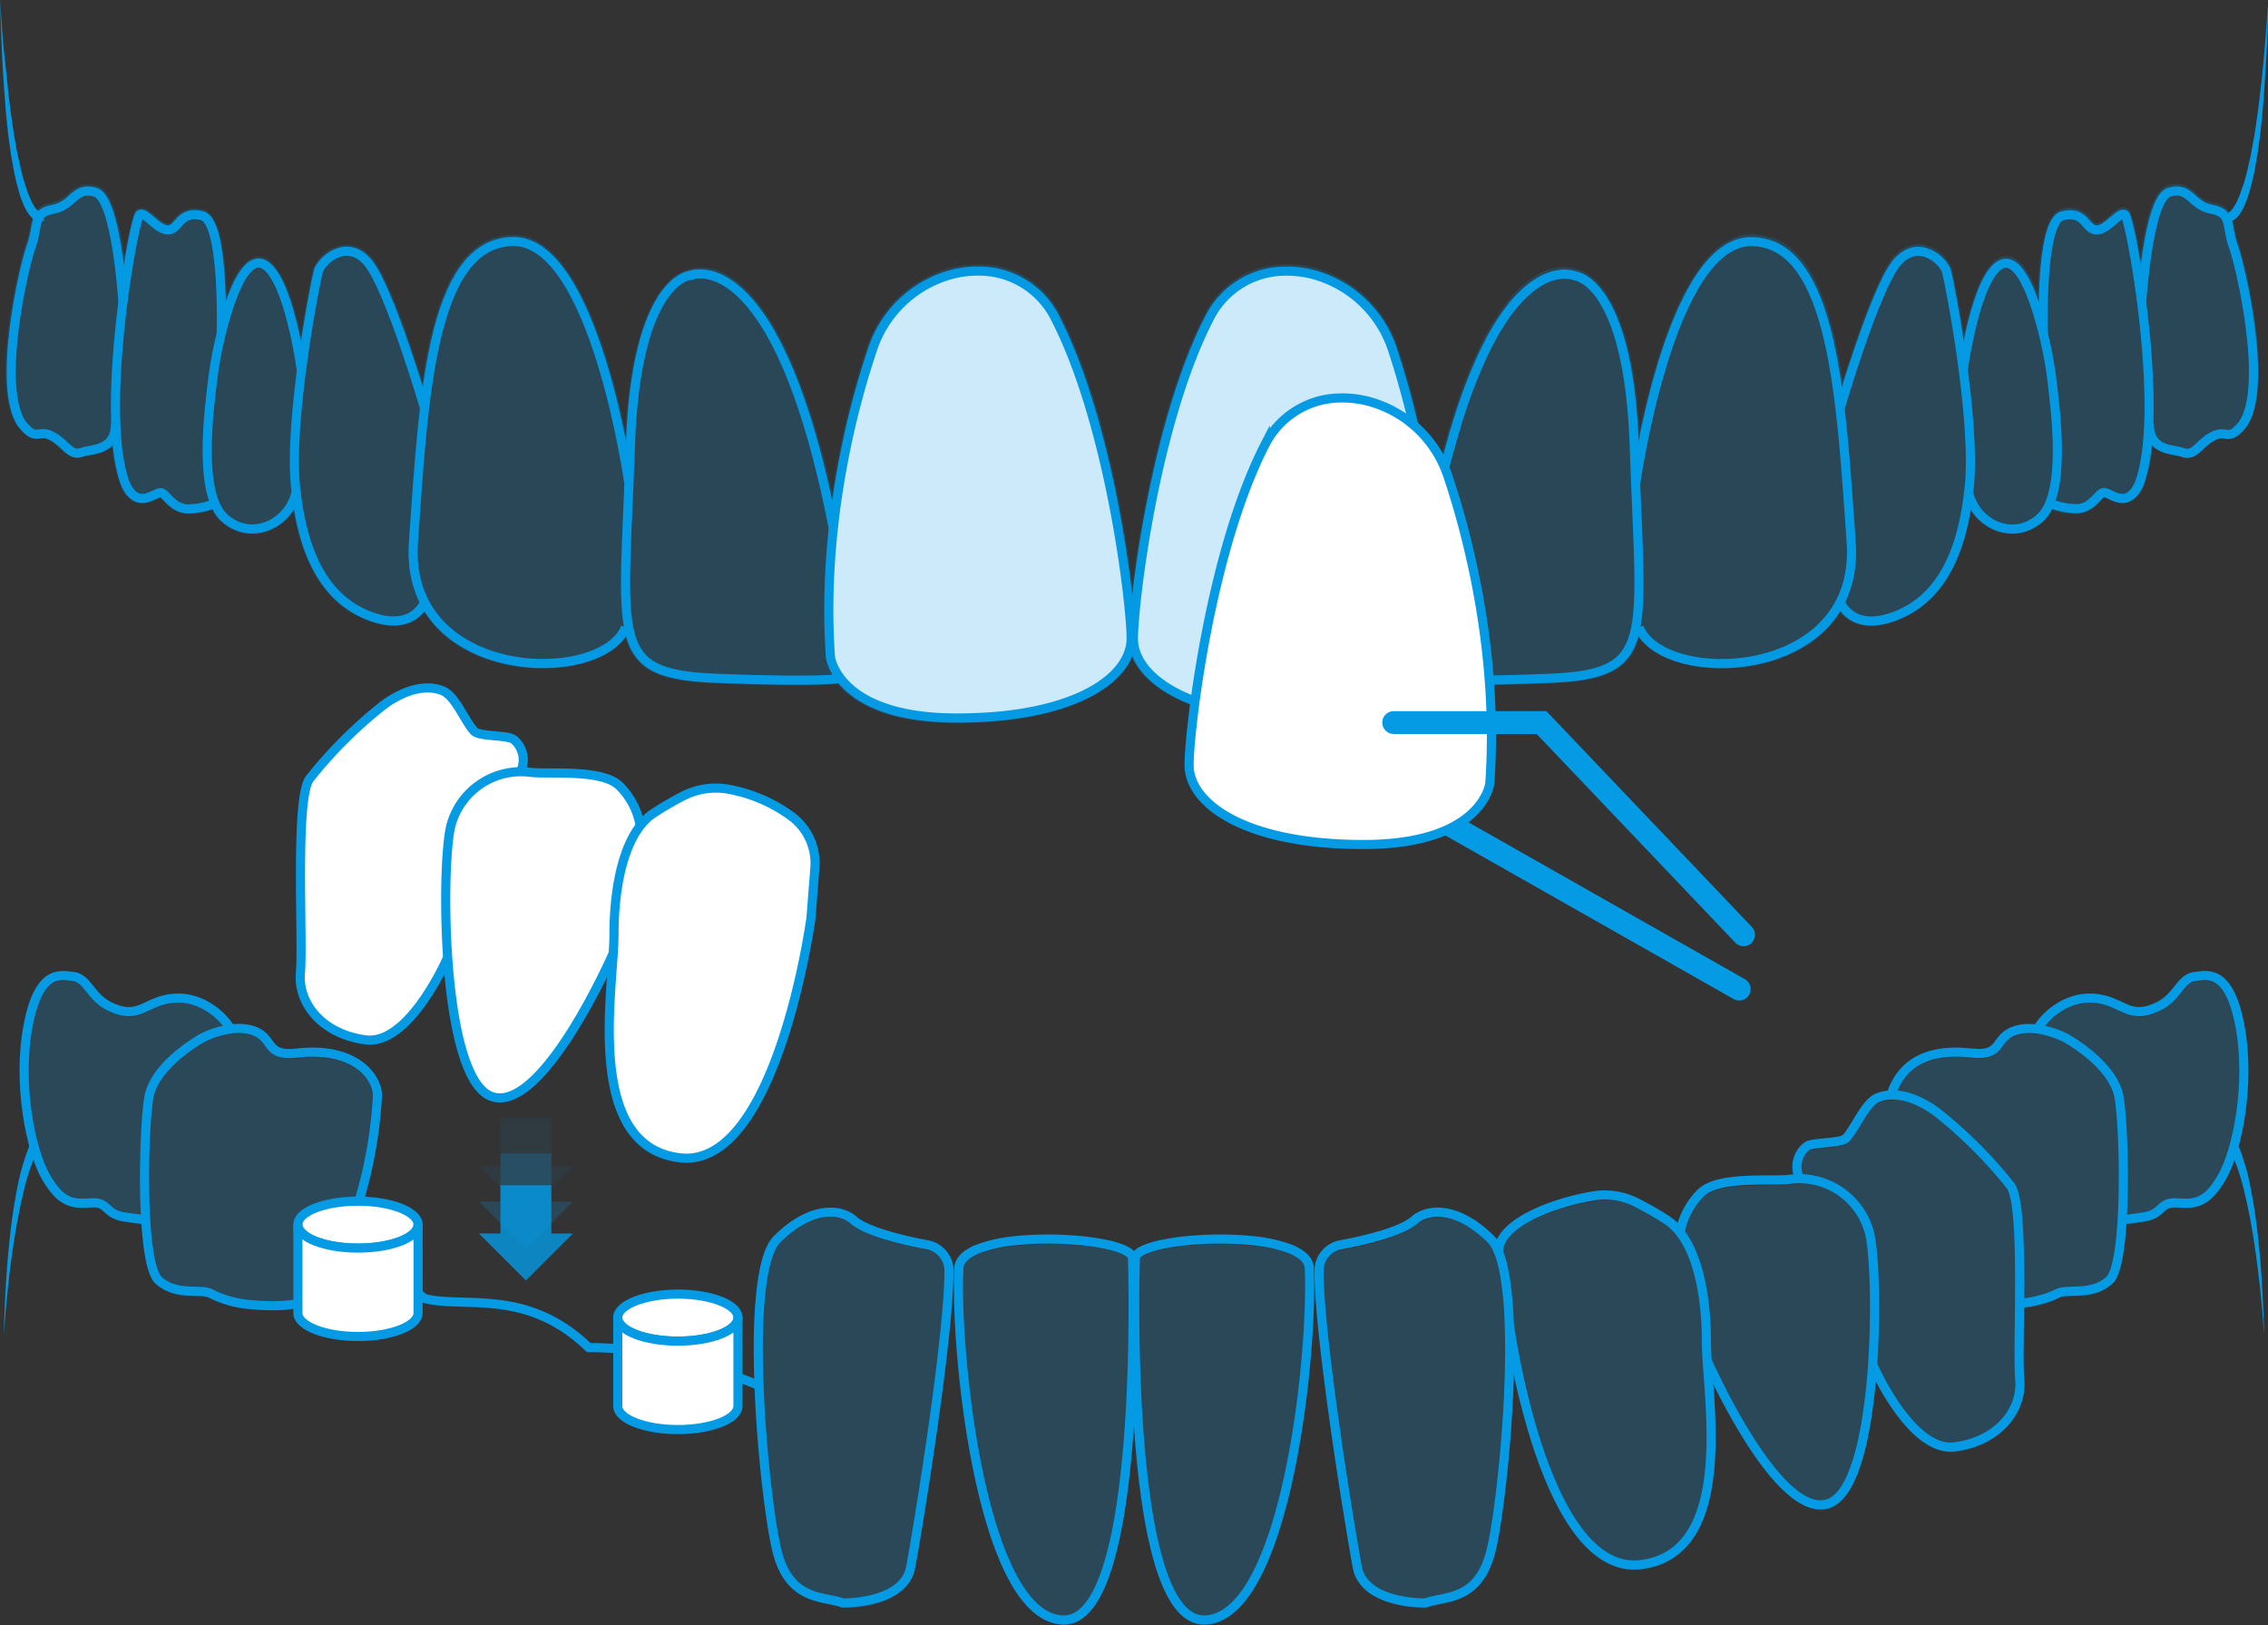 <svg xmlns="http://www.w3.org/2000/svg" viewBox="0 0 496.65 355.83"><rect x="0" y="0" width="496.65" height="355.83" fill="#333333" stroke="none"/><defs><style>.cls-1,.cls-5{opacity:0.2;}.cls-2,.cls-5,.cls-7{fill:#049ae4;}.cls-10,.cls-3,.cls-6{fill:none;}.cls-10,.cls-11,.cls-3,.cls-4,.cls-6{stroke:#049ae4;}.cls-3,.cls-4,.cls-6{stroke-miterlimit:10;}.cls-10,.cls-11,.cls-3,.cls-4{stroke-width:2px;}.cls-11,.cls-12,.cls-4{fill:#fff;}.cls-5{isolation:isolate;}.cls-10,.cls-11,.cls-6{stroke-linecap:round;}.cls-6{stroke-width:5px;}.cls-7{opacity:0.8;}.cls-8{opacity:0.25;}.cls-9{opacity:0.1;}.cls-10,.cls-11{stroke-linejoin:round;}</style></defs><title>variants__teeth</title><g id="Layer_2" data-name="Layer 2"><g id="_1" data-name="1"><g class="cls-1"><path class="cls-2" d="M248.19,276.62s2.65,79.83-15.22,79.21-23.83-59-22.84-77.35c.24-1.63,1.73-2.88,4-3.83a31.42,31.42,0,0,1,8.06-1.83,68.26,68.26,0,0,1,7-.39C238.66,272.36,248.14,274.09,248.19,276.62Z"/><path class="cls-2" d="M187.1,268.27c-2.59-2.3-9-3.46-16.74,4.16s-2.8,57.61,0,68.49,10.25,9.63,14.3,11.18c0,0,13.34.31,14.91-7.77,1.33-6.93,8.4-49.83,8.4-64.95a5.77,5.77,0,0,0-4.71-5.65C198.23,272.77,189.93,270.84,187.1,268.27Z"/><path class="cls-2" d="M82.82,241.18c-1.09-3.42-4.24-11-17.71-9.48-7.11.83-4.81-3.52-9.78-5s-10.77,1.65-10.77,1.65S34,234.06,32.76,241.52s-1.86,36.44,2.18,40,9.22,1.65,11.44,2.89,17.87,1.52,21.12.13c0,0,9.94-11.78,12.43-26.32S82.82,241.18,82.82,241.18Z"/><path class="cls-2" d="M32.13,268.24l-4.52-.63c-4.54-.62-3.49-3.42-7.53-3.11s-6.52,0-9.8-5.68-6.35-20.41-3.87-33.31S14,214.78,16.72,215c3,.85,3.42,4.58,7.77,6.6,6.42,2.95,7.59-1.51,14-1.94s11,4.45,12.25,6.8"/><path class="cls-2" d="M248.79,276.62s-2.65,79.83,15.23,79.21,23.83-59,22.84-77.35c-.25-1.63-1.74-2.88-4-3.83a31.33,31.33,0,0,0-8.06-1.83,67.87,67.87,0,0,0-7-.39C258.27,272.36,248.83,274.09,248.79,276.62Z"/><path class="cls-2" d="M309.88,268.27c2.58-2.3,9-3.46,16.74,4.16s2.79,57.61,0,68.49-10.26,9.63-14.31,11.18c0,0-13.34.31-14.91-7.77-1.33-6.93-8.38-49.83-8.4-64.95a5.78,5.78,0,0,1,4.71-5.65C298.76,272.77,307,270.84,309.88,268.27Z"/><path class="cls-2" d="M330.69,291.2s7.46,55,28.69,52.51,14.45-37.27,14.45-48.77-2.48-22.67-8.7-26.71a70.65,70.65,0,0,0-6.59-3.79,15.4,15.4,0,0,0-9.27-1.49c-8.7,1.38-21,5.93-20.94,12.29"/><path class="cls-2" d="M374,299s15.36,35.11,26.54,31.39,11.19-50.95,9-59.33a15.87,15.87,0,0,0-17.21-11.71c-3.86.55-15.54-.81-19.58,2.88a16.21,16.21,0,0,0-4.67,8.83"/><path class="cls-2" d="M410.25,299.93s8.31,19.24,17.94,18,14.91-8.11,14.29-14.77,1.24-38-2-42.38A98.81,98.81,0,0,0,424.76,245s-7.09-6-13.38-3.5c-2.83,1.24-4.85,6.67-6.92,8.86-1.24,1.3-7.52.79-8.7,1.86a5.75,5.75,0,0,0-1.44,7"/><path class="cls-2" d="M442.53,286.25c.07.62,5.85-.62,8.07-1.87s7.46.62,11.45-2.89,3.41-32.52,2.17-40-11.78-13.14-11.78-13.14-5.82-3.09-10.79-1.65-2.66,5.8-9.78,5c-13.47-1.55-16.63,6.06-17.71,9.48"/><path class="cls-2" d="M464.91,268.24l4.52-.63c4.53-.62,3.49-3.42,7.53-3.11s6.52,0,9.8-5.68,6.34-20.41,3.85-33.31S483,214.78,480.31,215c-3,.85-3.41,4.58-7.76,6.6-6.43,2.95-7.61-1.51-14-1.94s-11,4.45-12.26,6.8"/></g><path class="cls-2" d="M8.37,251.5a47.78,47.78,0,0,0-3.26,9.71c-.82,3.38-1.46,6.8-2,10.25C2,278.35,1.35,285.31.83,292.29c.18-7,.54-14,1.29-21,.38-3.49.85-7,1.52-10.43a49.3,49.3,0,0,1,2.93-10.28Z"/><path class="cls-3" d="M248,275.49s2.64,79.83-15.24,79.21S209,295.68,210,277.35c.25-1.63,1.74-2.88,4-3.83a31.77,31.77,0,0,1,8.06-1.84,67.86,67.86,0,0,1,7-.38C238.5,271.24,248,273,248,275.49Z"/><path class="cls-3" d="M186.93,267.15c-2.58-2.31-9-3.47-16.73,4.15s-2.8,57.61,0,68.49,10.25,9.63,14.3,11.18c0,0,13.34.31,14.91-7.77,1.33-6.93,8.4-49.83,8.4-65a5.78,5.78,0,0,0-4.71-5.64C198.05,271.63,189.82,269.71,186.93,267.15Z"/><path class="cls-3" d="M82.65,240.05c.21-3.58-4.24-11-17.7-9.47-7.12.82-4.81-3.53-9.78-5s-10.79,1.64-10.79,1.64-10.55,5.68-11.79,13.14-1.86,36.44,2.18,40S44,282,46.21,283.25a23.06,23.06,0,0,0,8.8,2.41s9.23,1,12.49-1.15S81.2,265.32,82.65,240.05Z"/><path class="cls-3" d="M31.91,267.11l-4.53-.63c-4.53-.62-3.49-3.42-7.52-3.11s-6.53,0-9.81-5.68S3.7,237.28,6.19,224.38s7.59-10.73,10.3-10.5c3,.86,3.41,4.59,7.76,6.6,6.44,3,7.61-1.51,14-1.92s11,4.43,12.26,6.78"/><path class="cls-2" d="M490.08,250.62A49.3,49.3,0,0,1,493,260.9c.67,3.46,1.14,6.94,1.52,10.43.75,7,1.11,14,1.29,21-.51-7-1.2-13.94-2.28-20.83-.54-3.45-1.17-6.87-2-10.25a48.42,48.42,0,0,0-3.27-9.71Z"/><path class="cls-3" d="M248.62,275.49S246,355.32,263.86,354.7s23.82-59,22.83-77.35c-.24-1.63-1.74-2.88-4-3.83a31.77,31.77,0,0,0-8.06-1.84,67.86,67.86,0,0,0-7-.38C258.15,271.24,248.67,273,248.62,275.49Z"/><path class="cls-3" d="M309.72,267.15c2.58-2.31,9-3.47,16.73,4.15s2.8,57.61,0,68.49-10.25,9.63-14.3,11.18c0,0-13.34.31-14.91-7.77-1.33-6.93-8.4-49.83-8.4-65a5.78,5.78,0,0,1,4.71-5.64C298.6,271.63,306.83,269.71,309.72,267.15Z"/><path class="cls-3" d="M330.53,290.07s7.45,55,28.69,52.51,14.45-37.27,14.45-48.77-2.49-22.67-8.7-26.71a69.54,69.54,0,0,0-6.6-3.79,15.39,15.39,0,0,0-9.27-1.49c-8.69,1.38-21,5.93-20.93,12.29"/><path class="cls-3" d="M373.82,297.84s15.37,35.11,26.55,31.38,11.18-50.94,9-59.32a15.87,15.87,0,0,0-17.21-11.71c-3.86.55-15.54-.81-19.58,2.88a16.15,16.15,0,0,0-4.67,8.83"/><path class="cls-3" d="M410.09,298.8S418.4,318,428,316.8s14.91-8.11,14.29-14.77,1.24-38-2-42.39a98.36,98.36,0,0,0-15.74-15.79s-7.09-6-13.38-3.5c-2.83,1.24-4.86,6.67-6.92,8.87-1.24,1.24-7.52.78-8.7,1.86a5.74,5.74,0,0,0-1.44,7"/><path class="cls-3" d="M442.37,285.12c.07.62,5.85-.63,8.07-1.87s7.46.62,11.45-2.89,3.41-32.52,2.17-40-11.79-13.14-11.79-13.14-5.82-3.09-10.79-1.64-2.65,5.79-9.77,5c-13.47-1.55-16.63,6-17.71,9.47"/><path class="cls-3" d="M464.74,267.11l4.53-.63c4.53-.62,3.49-3.42,7.53-3.11s6.52,0,9.8-5.68,6.35-20.41,3.86-33.31-7.59-10.73-10.3-10.5c-3,.86-3.41,4.59-7.76,6.6-6.44,3-7.61-1.51-14-1.92s-11,4.43-12.25,6.78"/><path class="cls-4" d="M181.85,143.86s1.56,13.35,27.65,13.35,38.2-9,38.2-17.39c0-7.63-4.62-46.86-16.67-70.25a18.63,18.63,0,0,0-14.44-10.09,22.85,22.85,0,0,0-7.86.52A25.17,25.17,0,0,0,191,76.72C186.87,89,179.84,115,181.85,143.86Z"/><path class="cls-3" d="M184,148.52s-3.12.93-27,0-20.42-7.77-18.95-51c1.25-36.23,13-37.2,13-37.2S170,52,182.47,115.59"/><path class="cls-3" d="M137.74,106s-7.45-53.43-25.46-53.12S92.72,87.94,90.54,118.7s41.33,31.68,46.45,18.63"/><path class="cls-3" d="M93,89.42S85.25,63.09,80.59,57.5s-10.25-.35-10.87,1.85-6.53,32.31-5,47.22,6.52,24.54,16.15,28.27,12.11-3,12.11-3"/><path class="cls-3" d="M66,81.12S63.19,60.3,57.6,57.81,47.59,75,46.71,82.09c-1,7.87-3.4,26.09,2.48,31.33s14.15,1.24,15.66-5.72"/><path class="cls-3" d="M48.44,73s.78-24.53-4.19-25.77-5,3.11-7.46,3.11-5-4.18-6.21-3.33-9,43.4-3.11,58.93c2.8,6.21,6.76,1.33,8,2s2.56,3.42,5.67,3.49a16.3,16.3,0,0,0,6-1.24"/><path class="cls-3" d="M26.92,66.1s-1.41-22.58-6-24-4.76,2.9-9.32,3.73-3.11,3.63-4.76,8.13S-.8,84.74,4.8,92.81c3.31,4.14,3.51,1,6.62,2.69s3.94,4.43,6.42,3.56,7.46-.23,7.46-6.46"/><path class="cls-3" d="M358.17,106s7.46-53.42,25.46-53.1S403.2,88,405.38,118.72s-41.33,31.68-46.45,18.64"/><path class="cls-3" d="M402.94,89.43s7.72-26.31,12.43-31.9,10.25-.36,10.87,1.84,6.52,32.3,5,47.21-6.52,24.54-16.15,28.27-12.07-3-12.07-3"/><path class="cls-3" d="M429.88,81.14s2.83-20.82,8.42-23.3,10,17.18,10.89,24.26c1,7.87,3.4,26.1-2.49,31.34s-14.15,1.24-15.65-5.72"/><path class="cls-3" d="M447.46,73s-.77-24.51,4.2-25.75,5,3.1,7.46,3.1,5-4.17,6.21-3.33,9,43.4,3.1,58.94c-2.79,6.21-6.76,1.31-8,1.93s-2.56,3.42-5.66,3.49a16.42,16.42,0,0,1-6-1.24"/><path class="cls-3" d="M469,66.1s1.42-22.56,6-24,4.76,2.9,9.32,3.73,3.1,3.64,4.75,8.14,7.67,30.79,2.08,38.88c-3.32,4.15-3.52,1-6.62,2.68s-3.94,4.44-6.43,3.57-7.45-.24-7.45-6.45"/><path class="cls-4" d="M314.05,143.88s-1.55,13.36-27.64,13.36-38.21-9-38.21-17.4c0-7.63,4.62-46.86,16.68-70.26a18.63,18.63,0,0,1,14.43-10.09,23.4,23.4,0,0,1,7.87.52A25.2,25.2,0,0,1,305,76.74C309,89,316.07,115,314.05,143.88Z"/><path class="cls-3" d="M311.87,148.54s3.12.93,27,0,20.43-7.78,19-50.94c-1.24-36.25-13-37.21-13-37.21S326,52,313.42,115.61"/><path class="cls-5" d="M490.2,53.27a18.46,18.46,0,0,1-.83-3.45c-.43-2.48-.84-4.75-4.86-5.49a6.78,6.78,0,0,1-3.58-2c-1.45-1.24-3.09-2.72-6.33-1.69s-4.89,8.49-5.86,15.27c-.88-5.13-1.87-9.59-2.7-10.15-1.4-.94-2.81.27-4.07,1.36-.9.78-2,1.75-2.84,1.75-.38,0-.67-.28-1.24-1a5.74,5.74,0,0,0-6.47-2.09c-3.82,1-5,10.67-5.15,18.55-1.37-3.59-3.06-6.59-5.06-7.72a3.64,3.64,0,0,0-3.35-.2c-3.84,1.71-6.37,10.14-7.78,16.63-1.24-7.7-2.49-13.58-2.64-14.3a8.67,8.67,0,0,0-6-5.1c-1.82-.38-4.49-.2-7,2.8-3.46,4.16-8.37,18.76-10.92,26.87-2.68-18.06-7.78-31.77-19.78-32h-.17c-13.55,0-21.2,27-24.53,42.94-1.76-31.92-12.2-35.07-13.9-35.37a10,10,0,0,0-8,1c-6.69,3.48-16,14.72-23.44,48a192,192,0,0,0-7.58-31.81A26.5,26.5,0,0,0,287.5,58.55a24.14,24.14,0,0,0-8.3-.55,19.67,19.67,0,0,0-15.39,10.75c-9.15,17.74-13.93,44-15.83,59.38-1.89-15.37-6.69-41.65-15.83-59.4A19.76,19.76,0,0,0,216.75,58a25.21,25.21,0,0,0-8.3.55,26.57,26.57,0,0,0-18.63,17.55,190.83,190.83,0,0,0-7.58,31.82c-7.46-33.23-16.75-44.47-23.45-47.95a10.15,10.15,0,0,0-8-1c-1.69.32-12.13,3.46-13.83,35.39-3.33-15.9-11-42.94-24.53-42.94h-.17c-12,.21-17.1,13.92-19.78,32-2.49-8.1-7.46-22.7-10.93-26.86-2.48-3-5.18-3.18-7-2.8a8.7,8.7,0,0,0-6,5.1c-.2.72-1.41,6.59-2.63,14.3-1.5-6.5-4-14.93-7.83-16.63a3.58,3.58,0,0,0-3.35.2c-2,1.12-3.73,4.13-5.06,7.72-.25-7.88-1.33-17.6-5.16-18.55a5.74,5.74,0,0,0-6.46,2.08c-.62.7-.92,1-1.24,1-.82,0-1.94-1-2.86-1.76-1.24-1.08-2.66-2.3-4-1.35-.83.56-1.82,5-2.71,10.15-1-6.8-2.72-14.28-5.85-15.27S16.49,41,15,42.31a7,7,0,0,1-3.57,2c-4,.73-4.43,3-4.86,5.49a18.4,18.4,0,0,1-.85,3.44c-1.58,4.15-8,31.26-1.92,40.07,2.23,2.81,3.54,2.87,5,2.68a2.58,2.58,0,0,1,2,.33,11.47,11.47,0,0,1,2.49,2,5.36,5.36,0,0,0,3.58,1.93,3.79,3.79,0,0,0,1.24-.24,14.25,14.25,0,0,1,1.73-.32,9.48,9.48,0,0,0,4.69-1.89,35.27,35.27,0,0,0,1.84,8.49A6.23,6.23,0,0,0,29.68,110a6,6,0,0,0,4.68-.67c.23-.11.53-.26.73-.33.21.17.48.46.74.72a7.43,7.43,0,0,0,5.27,2.79h.31a16.66,16.66,0,0,0,5.05-.85,9.39,9.39,0,0,0,1.92,2.56,10.32,10.32,0,0,0,6.9,2.73,9.9,9.9,0,0,0,3.15-.51A11.23,11.23,0,0,0,64.27,112c2.29,12.7,7.61,20.52,16.16,23.84a15.78,15.78,0,0,0,5.75,1.24,9.26,9.26,0,0,0,3.88-.79,8,8,0,0,0,2.83-2.19c3.55,5.57,9.55,9.55,17.54,11.36a38.43,38.43,0,0,0,8.41.93c8,0,15-2.48,18.12-6.71a12.46,12.46,0,0,0,2.71,5c3.4,3.73,9.12,4.65,17.26,5s13.66.42,17.68.42a79.51,79.51,0,0,0,8.86-.32c3.34,4,10.53,8.6,26,8.6,22.69,0,35-6.77,38.46-14.24,3.4,7.45,15.74,14.25,38.52,14.25,15.46,0,22.66-4.58,26-8.6a77.1,77.1,0,0,0,8.86.33c4,0,9.72-.12,17.68-.43s13.85-1.24,17.26-5a12.4,12.4,0,0,0,2.71-5c3.1,4.19,10.16,6.71,18.11,6.71a38.36,38.36,0,0,0,8.41-.93c8-1.81,14-5.79,17.55-11.34a8.13,8.13,0,0,0,2.83,2.17,9.24,9.24,0,0,0,3.88.8,16,16,0,0,0,5.75-1.25c8.57-3.31,13.89-11.18,16.15-23.85a11.27,11.27,0,0,0,5.84,4.41,10,10,0,0,0,3.16.51,10.32,10.32,0,0,0,6.9-2.73,9.7,9.7,0,0,0,1.92-2.49,17.3,17.3,0,0,0,5.05.85h.31a7.49,7.49,0,0,0,5.25-3,10,10,0,0,1,.75-.71,6.73,6.73,0,0,1,.73.32,6,6,0,0,0,4.67.69,6.42,6.42,0,0,0,3.37-3.73,34.68,34.68,0,0,0,1.83-8.43,9.33,9.33,0,0,0,4.67,1.92,10.41,10.41,0,0,1,1.56.37,4.16,4.16,0,0,0,1.31.24,5.43,5.43,0,0,0,3.58-1.94A11.41,11.41,0,0,1,485,96.37a2.65,2.65,0,0,1,2-.34c1.48.2,2.79.14,5.08-2.73C498.19,84.53,491.73,57.4,490.2,53.27Z"/><line class="cls-6" x1="297.12" y1="169.05" x2="380.86" y2="216.57"/><path class="cls-4" d="M326.24,171.55s-1.55,13.36-27.64,13.36-38.21-9-38.21-17.4c0-7.63,4.62-46.85,16.67-70.25a18.67,18.67,0,0,1,14.44-10,22.91,22.91,0,0,1,7.87.53,25.16,25.16,0,0,1,17.78,16.72C321.22,116.67,328.26,142.65,326.24,171.55Z"/><polyline class="cls-6" points="305.19 158.21 337.57 158.21 381.81 204.68"/><path class="cls-2" d="M488,46.59a.24.24,0,0,0-.12-.05h0s0,0,0,0,0,0,.09,0l.16-.06.2-.17c.06-.06.14-.1.21-.17l.2-.25a4.32,4.32,0,0,0,.4-.53c.23-.42.5-.79.7-1.25l.6-1.36c.32-1,.69-1.89,1-2.87s.56-2,.78-3l.67-3c.2-1,.37-2,.55-3,.4-2,.64-4.07.95-6.12.54-4.09,1-8.2,1.37-12.33s.64-8.25,1-12.38c-.15,4.14-.21,8.28-.47,12.42s-.49,8.28-.87,12.41c-.22,2.06-.39,4.13-.7,6.19-.15,1-.27,2.07-.44,3.09l-.55,3.09a53.89,53.89,0,0,1-1.57,6.12l-.6,1.51a13.07,13.07,0,0,1-.76,1.49,5.57,5.57,0,0,1-.5.73l-.28.36a3,3,0,0,1-.37.34,4,4,0,0,1-.39.33,5.44,5.44,0,0,1-.54.27,1.89,1.89,0,0,1-.67.16,1.06,1.06,0,0,1-.39,0l-.21,0a1.44,1.44,0,0,1-.3-.12Z"/><path class="cls-2" d="M0,0C.32,4.14.54,8.28,1,12.39s.82,8.24,1.36,12.33c.31,2,.55,4.09.95,6.12.18,1,.35,2,.55,3l.67,3a51.14,51.14,0,0,0,1.74,5.84l.6,1.35c.2.46.47.83.7,1.25a3.67,3.67,0,0,0,.4.53l.2.25c.07.07.15.11.21.17l.2.17.16.07c.07.05.07,0,.09,0h0a.24.24,0,0,0-.12.05l1,1.75-.3.12-.21,0a1.12,1.12,0,0,1-.4,0A2.13,2.13,0,0,1,8,48.36l-.54-.27-.39-.33-.37-.34-.28-.37a6.65,6.65,0,0,1-.5-.72,15,15,0,0,1-.76-1.49l-.6-1.51A54.05,54.05,0,0,1,3,37.2l-.55-3.08c-.16-1-.29-2.06-.44-3.09-.31-2.06-.47-4.13-.7-6.19C1,20.7.66,16.57.47,12.43S.15,4.15,0,0Z"/><path class="cls-4" d="M98,209.68s-8.3,19.25-17.93,18-14.91-8.12-14.28-14.78-1.25-38,2-42.38a98.36,98.36,0,0,1,15.74-15.79s7.09-6,13.39-3.49c2.84,1.18,4.85,6.66,6.91,8.86,1.24,1.24,7.46.78,8.7,1.86a5.78,5.78,0,0,1,1.45,7"/><path class="cls-4" d="M134.28,208.73s-15.36,35.11-26.54,31.38-11.19-50.94-9-59.33a15.87,15.87,0,0,1,17.21-11.7c3.86.55,15.53-.81,19.58,2.88a16.07,16.07,0,0,1,4.66,8.82"/><path class="cls-4" d="M177.59,201s-7.45,55-28.69,52.51-14.45-37.28-14.45-48.77,2.49-22.67,8.7-26.71a71.79,71.79,0,0,1,6.41-3.73,15.71,15.71,0,0,1,9.45-1.58,33.2,33.2,0,0,1,14.37,6.07,12.78,12.78,0,0,1,5.07,11.18Z"/><polygon class="cls-7" points="120.73 270.08 120.73 259.51 109.59 259.51 109.59 270.07 104.87 270.07 115.17 280.37 125.46 270.08 120.73 270.08"/><g class="cls-8"><polygon class="cls-7" points="120.73 263.1 120.73 252.52 109.59 252.52 109.59 263.09 104.87 263.09 115.17 273.38 125.46 263.1 120.73 263.1"/></g><g class="cls-9"><polygon class="cls-7" points="120.73 255.39 120.73 244.82 109.59 244.82 109.59 255.38 104.87 255.38 115.17 265.68 125.46 255.39 120.73 255.39"/></g><path class="cls-10" d="M72.45,277.82s15.71,1.92,20.48,6.48c8.27,2.27,22.36-2.49,36,10.77,18-.21,37.27,8.29,37.27,8.29"/><path class="cls-11" d="M78.39,263c7.26,0,13.16,2.31,13.16,5.14s-5.9,5.14-13.16,5.14S65.23,271,65.23,268.13,71.13,263,78.39,263Z"/><path class="cls-12" d="M91.55,268.13v19.36c0,2.83-5.9,5.14-13.16,5.14s-13.16-2.31-13.16-5.14V268.13c0,2.83,5.9,5.14,13.16,5.14S91.55,271,91.55,268.13Z"/><path class="cls-10" d="M91.55,268.13v19.36c0,2.83-5.9,5.14-13.16,5.14s-13.16-2.31-13.16-5.14V268.13c0,2.83,5.9,5.14,13.16,5.14S91.55,271,91.55,268.13Z"/><path class="cls-11" d="M148.45,283.35c7.25,0,13.15,2.31,13.15,5.15s-5.9,5.14-13.15,5.14-13.19-2.31-13.19-5.13S141.18,283.35,148.45,283.35Z"/><path class="cls-12" d="M161.6,288.51v19.36c0,2.83-5.9,5.14-13.15,5.14s-13.17-2.31-13.17-5.14V288.51c0,2.83,5.9,5.14,13.17,5.14S161.6,291.33,161.6,288.51Z"/><path class="cls-10" d="M161.6,288.51v19.36c0,2.83-5.9,5.14-13.15,5.14s-13.17-2.31-13.17-5.14V288.51c0,2.83,5.9,5.14,13.17,5.14S161.6,291.33,161.6,288.51Z"/></g></g></svg>